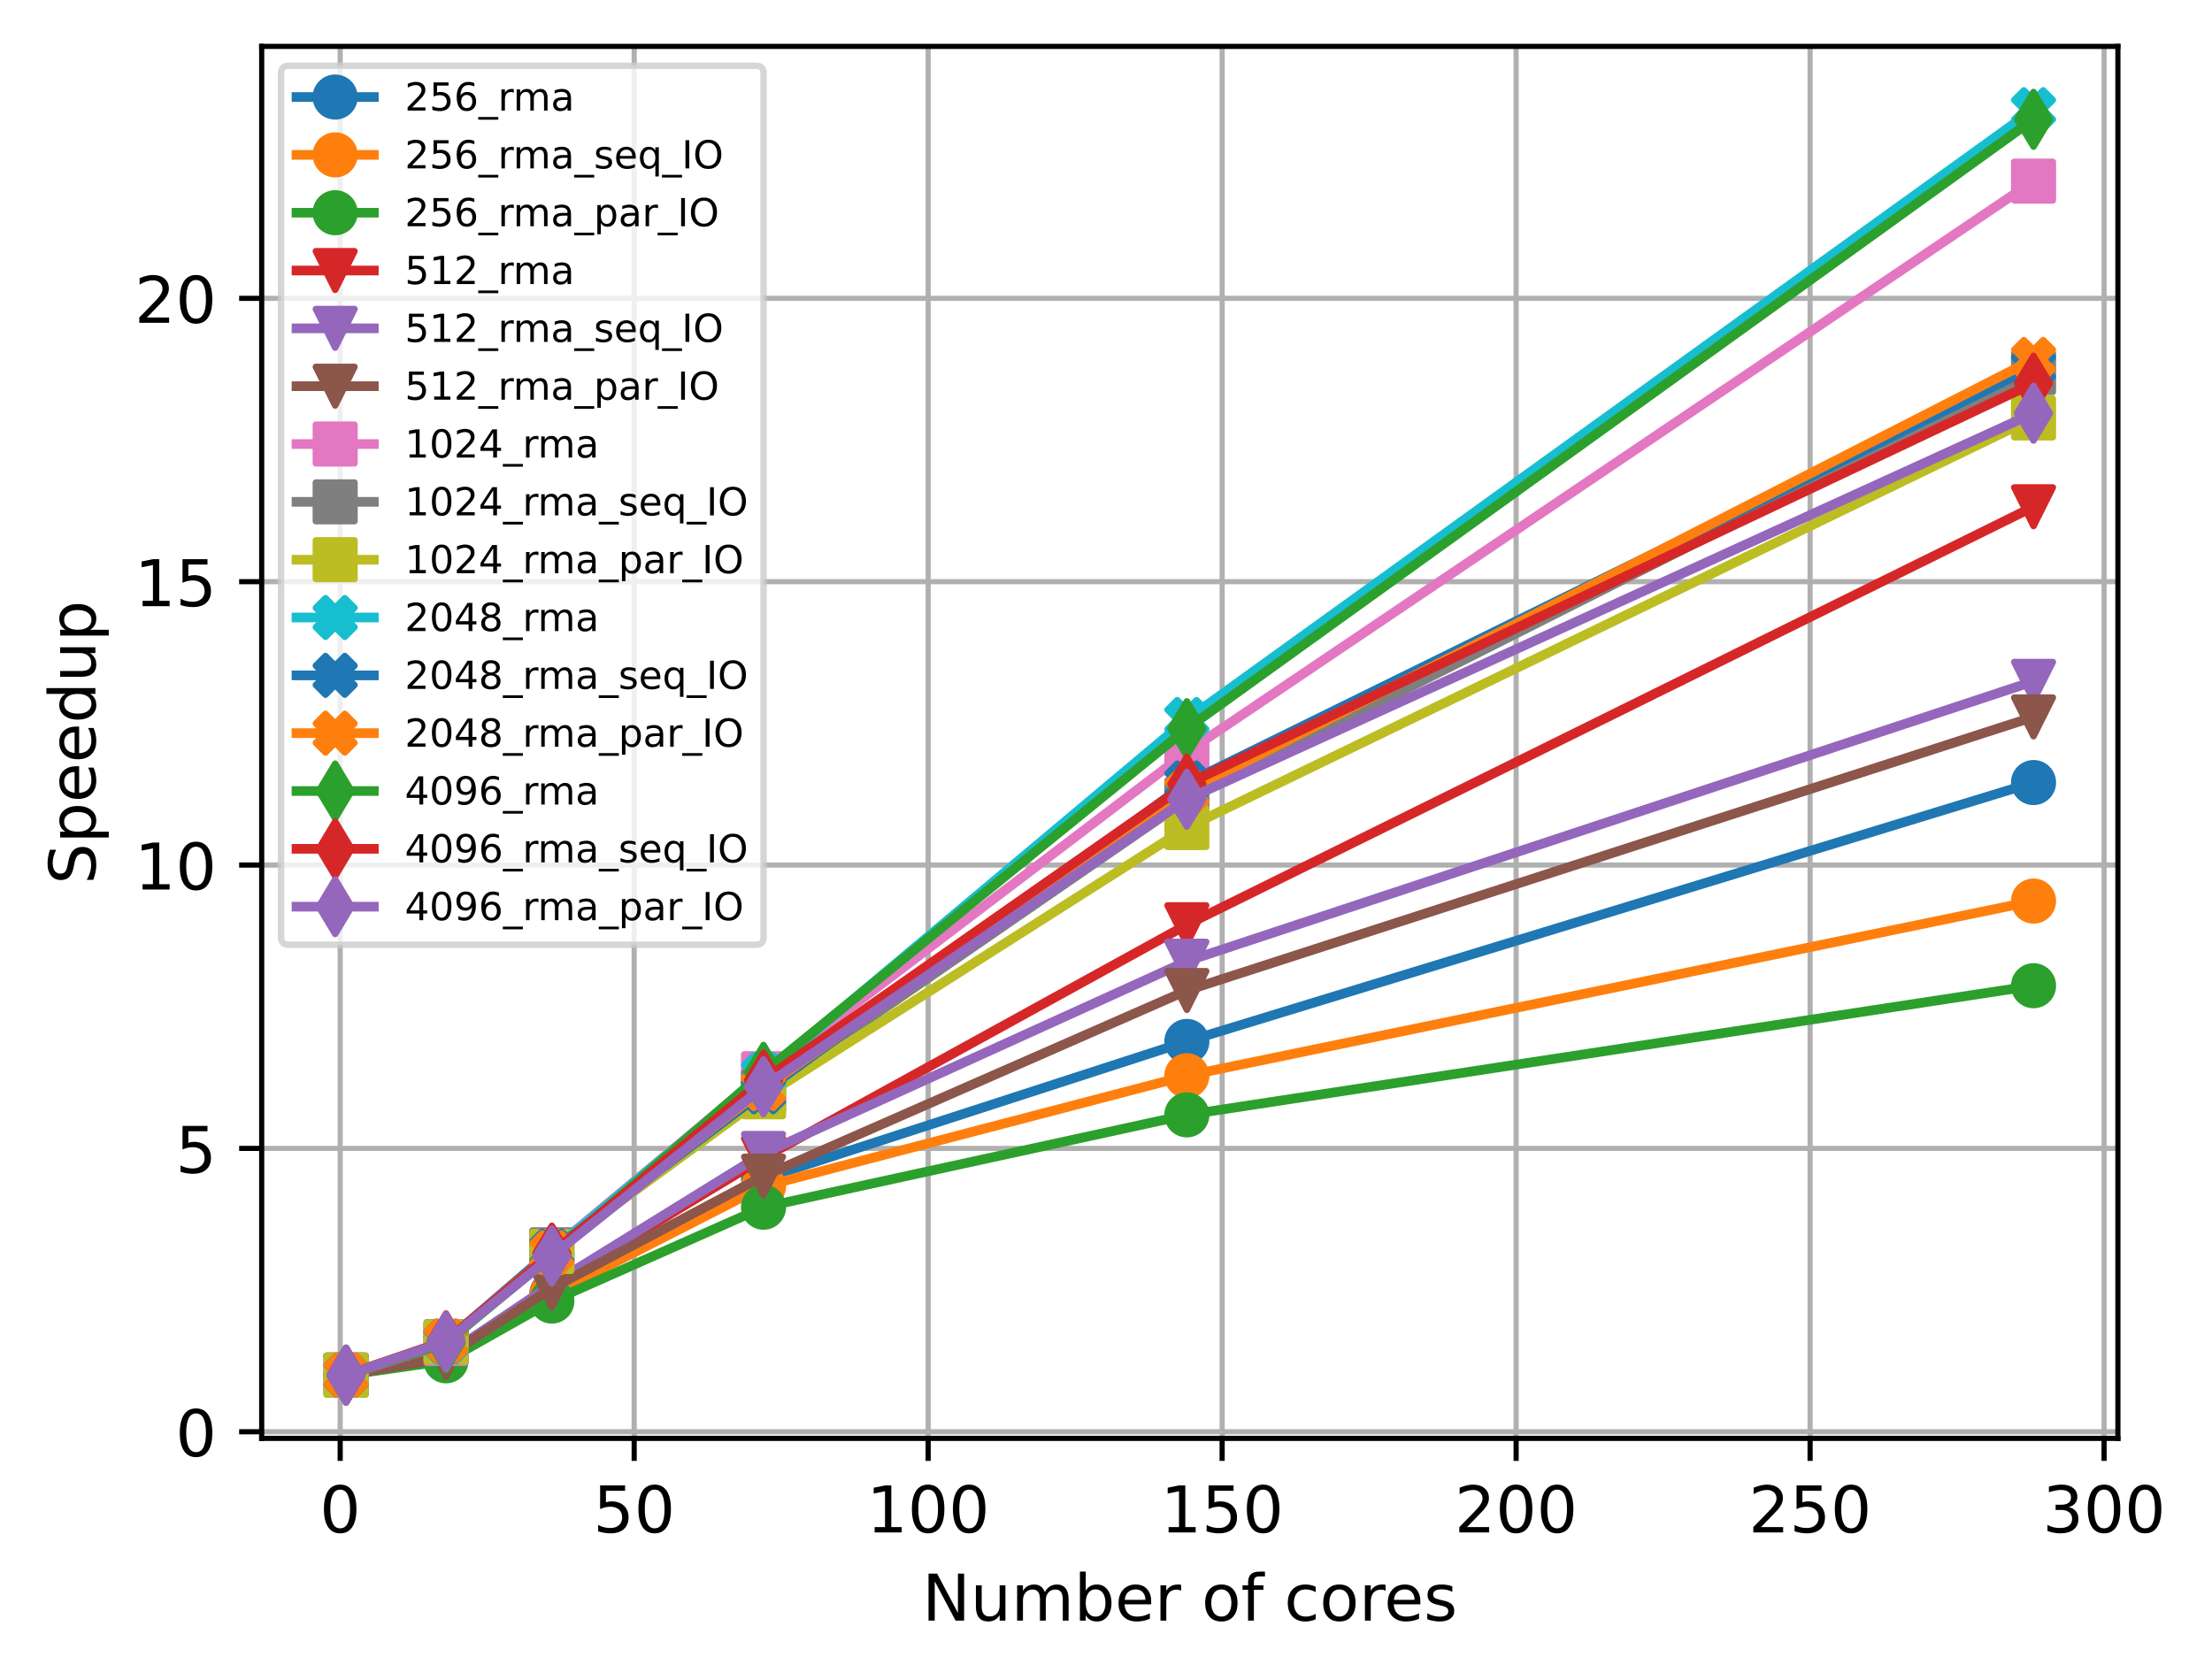 <?xml version="1.0" encoding="utf-8" standalone="no"?>
<!DOCTYPE svg PUBLIC "-//W3C//DTD SVG 1.1//EN"
  "http://www.w3.org/Graphics/SVG/1.1/DTD/svg11.dtd">
<!-- Created with matplotlib (https://matplotlib.org/) -->
<svg height="260.756pt" version="1.1" viewBox="0 0 343.203 260.756" width="343.203pt" xmlns="http://www.w3.org/2000/svg" xmlns:xlink="http://www.w3.org/1999/xlink">
 <defs>
  <style type="text/css">
*{stroke-linecap:butt;stroke-linejoin:round;}
  </style>
 </defs>
 <g id="figure_1">
  <g id="patch_1">
   <path d="M 0 260.756 
L 343.203 260.756 
L 343.203 0 
L 0 0 
z
" style="fill:#ffffff;"/>
  </g>
  <g id="axes_1">
   <g id="patch_2">
    <path d="M 40.603 223.2 
L 328.603 223.2 
L 328.603 7.2 
L 40.603 7.2 
z
" style="fill:#ffffff;"/>
   </g>
   <g id="matplotlib.axis_1">
    <g id="xtick_1">
     <g id="line2d_1">
      <path clip-path="url(#p7b44f3dfc0)" d="M 52.782 223.2 
L 52.782 7.2 
" style="fill:none;stroke:#b0b0b0;stroke-linecap:square;stroke-width:0.8;"/>
     </g>
     <g id="line2d_2">
      <defs>
       <path d="M 0 0 
L 0 3.5 
" id="md08199f54d" style="stroke:#000000;stroke-width:0.8;"/>
      </defs>
      <g>
       <use style="stroke:#000000;stroke-width:0.8;" x="52.782" xlink:href="#md08199f54d" y="223.2"/>
      </g>
     </g>
     <g id="text_1">
      <!-- 0 -->
      <defs>
       <path d="M 31.781 66.406 
Q 24.172 66.406 20.328 58.906 
Q 16.5 51.422 16.5 36.375 
Q 16.5 21.391 20.328 13.891 
Q 24.172 6.391 31.781 6.391 
Q 39.453 6.391 43.281 13.891 
Q 47.125 21.391 47.125 36.375 
Q 47.125 51.422 43.281 58.906 
Q 39.453 66.406 31.781 66.406 
z
M 31.781 74.219 
Q 44.047 74.219 50.516 64.516 
Q 56.984 54.828 56.984 36.375 
Q 56.984 17.969 50.516 8.266 
Q 44.047 -1.422 31.781 -1.422 
Q 19.531 -1.422 13.062 8.266 
Q 6.594 17.969 6.594 36.375 
Q 6.594 54.828 13.062 64.516 
Q 19.531 74.219 31.781 74.219 
z
" id="DejaVuSans-48"/>
      </defs>
      <g transform="translate(49.601 237.798)scale(0.1 -0.1)">
       <use xlink:href="#DejaVuSans-48"/>
      </g>
     </g>
    </g>
    <g id="xtick_2">
     <g id="line2d_3">
      <path clip-path="url(#p7b44f3dfc0)" d="M 98.395 223.2 
L 98.395 7.2 
" style="fill:none;stroke:#b0b0b0;stroke-linecap:square;stroke-width:0.8;"/>
     </g>
     <g id="line2d_4">
      <g>
       <use style="stroke:#000000;stroke-width:0.8;" x="98.395" xlink:href="#md08199f54d" y="223.2"/>
      </g>
     </g>
     <g id="text_2">
      <!-- 50 -->
      <defs>
       <path d="M 10.797 72.906 
L 49.516 72.906 
L 49.516 64.594 
L 19.828 64.594 
L 19.828 46.734 
Q 21.969 47.469 24.109 47.828 
Q 26.266 48.188 28.422 48.188 
Q 40.625 48.188 47.75 41.5 
Q 54.891 34.812 54.891 23.391 
Q 54.891 11.625 47.562 5.094 
Q 40.234 -1.422 26.906 -1.422 
Q 22.312 -1.422 17.547 -0.641 
Q 12.797 0.141 7.719 1.703 
L 7.719 11.625 
Q 12.109 9.234 16.797 8.062 
Q 21.484 6.891 26.703 6.891 
Q 35.156 6.891 40.078 11.328 
Q 45.016 15.766 45.016 23.391 
Q 45.016 31 40.078 35.438 
Q 35.156 39.891 26.703 39.891 
Q 22.75 39.891 18.812 39.016 
Q 14.891 38.141 10.797 36.281 
z
" id="DejaVuSans-53"/>
      </defs>
      <g transform="translate(92.032 237.798)scale(0.1 -0.1)">
       <use xlink:href="#DejaVuSans-53"/>
       <use x="63.623" xlink:href="#DejaVuSans-48"/>
      </g>
     </g>
    </g>
    <g id="xtick_3">
     <g id="line2d_5">
      <path clip-path="url(#p7b44f3dfc0)" d="M 144.008 223.2 
L 144.008 7.2 
" style="fill:none;stroke:#b0b0b0;stroke-linecap:square;stroke-width:0.8;"/>
     </g>
     <g id="line2d_6">
      <g>
       <use style="stroke:#000000;stroke-width:0.8;" x="144.008" xlink:href="#md08199f54d" y="223.2"/>
      </g>
     </g>
     <g id="text_3">
      <!-- 100 -->
      <defs>
       <path d="M 12.406 8.297 
L 28.516 8.297 
L 28.516 63.922 
L 10.984 60.406 
L 10.984 69.391 
L 28.422 72.906 
L 38.281 72.906 
L 38.281 8.297 
L 54.391 8.297 
L 54.391 0 
L 12.406 0 
z
" id="DejaVuSans-49"/>
      </defs>
      <g transform="translate(134.464 237.798)scale(0.1 -0.1)">
       <use xlink:href="#DejaVuSans-49"/>
       <use x="63.623" xlink:href="#DejaVuSans-48"/>
       <use x="127.246" xlink:href="#DejaVuSans-48"/>
      </g>
     </g>
    </g>
    <g id="xtick_4">
     <g id="line2d_7">
      <path clip-path="url(#p7b44f3dfc0)" d="M 189.621 223.2 
L 189.621 7.2 
" style="fill:none;stroke:#b0b0b0;stroke-linecap:square;stroke-width:0.8;"/>
     </g>
     <g id="line2d_8">
      <g>
       <use style="stroke:#000000;stroke-width:0.8;" x="189.621" xlink:href="#md08199f54d" y="223.2"/>
      </g>
     </g>
     <g id="text_4">
      <!-- 150 -->
      <g transform="translate(180.077 237.798)scale(0.1 -0.1)">
       <use xlink:href="#DejaVuSans-49"/>
       <use x="63.623" xlink:href="#DejaVuSans-53"/>
       <use x="127.246" xlink:href="#DejaVuSans-48"/>
      </g>
     </g>
    </g>
    <g id="xtick_5">
     <g id="line2d_9">
      <path clip-path="url(#p7b44f3dfc0)" d="M 235.233 223.2 
L 235.233 7.2 
" style="fill:none;stroke:#b0b0b0;stroke-linecap:square;stroke-width:0.8;"/>
     </g>
     <g id="line2d_10">
      <g>
       <use style="stroke:#000000;stroke-width:0.8;" x="235.233" xlink:href="#md08199f54d" y="223.2"/>
      </g>
     </g>
     <g id="text_5">
      <!-- 200 -->
      <defs>
       <path d="M 19.188 8.297 
L 53.609 8.297 
L 53.609 0 
L 7.328 0 
L 7.328 8.297 
Q 12.938 14.109 22.625 23.891 
Q 32.328 33.688 34.812 36.531 
Q 39.547 41.844 41.422 45.531 
Q 43.312 49.219 43.312 52.781 
Q 43.312 58.594 39.234 62.25 
Q 35.156 65.922 28.609 65.922 
Q 23.969 65.922 18.812 64.312 
Q 13.672 62.703 7.812 59.422 
L 7.812 69.391 
Q 13.766 71.781 18.938 73 
Q 24.125 74.219 28.422 74.219 
Q 39.75 74.219 46.484 68.547 
Q 53.219 62.891 53.219 53.422 
Q 53.219 48.922 51.531 44.891 
Q 49.859 40.875 45.406 35.406 
Q 44.188 33.984 37.641 27.219 
Q 31.109 20.453 19.188 8.297 
z
" id="DejaVuSans-50"/>
      </defs>
      <g transform="translate(225.69 237.798)scale(0.1 -0.1)">
       <use xlink:href="#DejaVuSans-50"/>
       <use x="63.623" xlink:href="#DejaVuSans-48"/>
       <use x="127.246" xlink:href="#DejaVuSans-48"/>
      </g>
     </g>
    </g>
    <g id="xtick_6">
     <g id="line2d_11">
      <path clip-path="url(#p7b44f3dfc0)" d="M 280.846 223.2 
L 280.846 7.2 
" style="fill:none;stroke:#b0b0b0;stroke-linecap:square;stroke-width:0.8;"/>
     </g>
     <g id="line2d_12">
      <g>
       <use style="stroke:#000000;stroke-width:0.8;" x="280.846" xlink:href="#md08199f54d" y="223.2"/>
      </g>
     </g>
     <g id="text_6">
      <!-- 250 -->
      <g transform="translate(271.303 237.798)scale(0.1 -0.1)">
       <use xlink:href="#DejaVuSans-50"/>
       <use x="63.623" xlink:href="#DejaVuSans-53"/>
       <use x="127.246" xlink:href="#DejaVuSans-48"/>
      </g>
     </g>
    </g>
    <g id="xtick_7">
     <g id="line2d_13">
      <path clip-path="url(#p7b44f3dfc0)" d="M 326.459 223.2 
L 326.459 7.2 
" style="fill:none;stroke:#b0b0b0;stroke-linecap:square;stroke-width:0.8;"/>
     </g>
     <g id="line2d_14">
      <g>
       <use style="stroke:#000000;stroke-width:0.8;" x="326.459" xlink:href="#md08199f54d" y="223.2"/>
      </g>
     </g>
     <g id="text_7">
      <!-- 300 -->
      <defs>
       <path d="M 40.578 39.312 
Q 47.656 37.797 51.625 33 
Q 55.609 28.219 55.609 21.188 
Q 55.609 10.406 48.188 4.484 
Q 40.766 -1.422 27.094 -1.422 
Q 22.516 -1.422 17.656 -0.516 
Q 12.797 0.391 7.625 2.203 
L 7.625 11.719 
Q 11.719 9.328 16.594 8.109 
Q 21.484 6.891 26.812 6.891 
Q 36.078 6.891 40.938 10.547 
Q 45.797 14.203 45.797 21.188 
Q 45.797 27.641 41.281 31.266 
Q 36.766 34.906 28.719 34.906 
L 20.219 34.906 
L 20.219 43.016 
L 29.109 43.016 
Q 36.375 43.016 40.234 45.922 
Q 44.094 48.828 44.094 54.297 
Q 44.094 59.906 40.109 62.906 
Q 36.141 65.922 28.719 65.922 
Q 24.656 65.922 20.016 65.031 
Q 15.375 64.156 9.812 62.312 
L 9.812 71.094 
Q 15.438 72.656 20.344 73.438 
Q 25.25 74.219 29.594 74.219 
Q 40.828 74.219 47.359 69.109 
Q 53.906 64.016 53.906 55.328 
Q 53.906 49.266 50.438 45.094 
Q 46.969 40.922 40.578 39.312 
z
" id="DejaVuSans-51"/>
      </defs>
      <g transform="translate(316.916 237.798)scale(0.1 -0.1)">
       <use xlink:href="#DejaVuSans-51"/>
       <use x="63.623" xlink:href="#DejaVuSans-48"/>
       <use x="127.246" xlink:href="#DejaVuSans-48"/>
      </g>
     </g>
    </g>
    <g id="text_8">
     <!-- Number of cores -->
     <defs>
      <path d="M 9.812 72.906 
L 23.094 72.906 
L 55.422 11.922 
L 55.422 72.906 
L 64.984 72.906 
L 64.984 0 
L 51.703 0 
L 19.391 60.984 
L 19.391 0 
L 9.812 0 
z
" id="DejaVuSans-78"/>
      <path d="M 8.5 21.578 
L 8.5 54.688 
L 17.484 54.688 
L 17.484 21.922 
Q 17.484 14.156 20.5 10.266 
Q 23.531 6.391 29.594 6.391 
Q 36.859 6.391 41.078 11.031 
Q 45.312 15.672 45.312 23.688 
L 45.312 54.688 
L 54.297 54.688 
L 54.297 0 
L 45.312 0 
L 45.312 8.406 
Q 42.047 3.422 37.719 1 
Q 33.406 -1.422 27.688 -1.422 
Q 18.266 -1.422 13.375 4.438 
Q 8.5 10.297 8.5 21.578 
z
M 31.109 56 
z
" id="DejaVuSans-117"/>
      <path d="M 52 44.188 
Q 55.375 50.25 60.062 53.125 
Q 64.75 56 71.094 56 
Q 79.641 56 84.281 50.016 
Q 88.922 44.047 88.922 33.016 
L 88.922 0 
L 79.891 0 
L 79.891 32.719 
Q 79.891 40.578 77.094 44.375 
Q 74.312 48.188 68.609 48.188 
Q 61.625 48.188 57.562 43.547 
Q 53.516 38.922 53.516 30.906 
L 53.516 0 
L 44.484 0 
L 44.484 32.719 
Q 44.484 40.625 41.703 44.406 
Q 38.922 48.188 33.109 48.188 
Q 26.219 48.188 22.156 43.531 
Q 18.109 38.875 18.109 30.906 
L 18.109 0 
L 9.078 0 
L 9.078 54.688 
L 18.109 54.688 
L 18.109 46.188 
Q 21.188 51.219 25.484 53.609 
Q 29.781 56 35.688 56 
Q 41.656 56 45.828 52.969 
Q 50 49.953 52 44.188 
z
" id="DejaVuSans-109"/>
      <path d="M 48.688 27.297 
Q 48.688 37.203 44.609 42.844 
Q 40.531 48.484 33.406 48.484 
Q 26.266 48.484 22.188 42.844 
Q 18.109 37.203 18.109 27.297 
Q 18.109 17.391 22.188 11.75 
Q 26.266 6.109 33.406 6.109 
Q 40.531 6.109 44.609 11.75 
Q 48.688 17.391 48.688 27.297 
z
M 18.109 46.391 
Q 20.953 51.266 25.266 53.625 
Q 29.594 56 35.594 56 
Q 45.562 56 51.781 48.094 
Q 58.016 40.188 58.016 27.297 
Q 58.016 14.406 51.781 6.484 
Q 45.562 -1.422 35.594 -1.422 
Q 29.594 -1.422 25.266 0.953 
Q 20.953 3.328 18.109 8.203 
L 18.109 0 
L 9.078 0 
L 9.078 75.984 
L 18.109 75.984 
z
" id="DejaVuSans-98"/>
      <path d="M 56.203 29.594 
L 56.203 25.203 
L 14.891 25.203 
Q 15.484 15.922 20.484 11.062 
Q 25.484 6.203 34.422 6.203 
Q 39.594 6.203 44.453 7.469 
Q 49.312 8.734 54.109 11.281 
L 54.109 2.781 
Q 49.266 0.734 44.188 -0.344 
Q 39.109 -1.422 33.891 -1.422 
Q 20.797 -1.422 13.156 6.188 
Q 5.516 13.812 5.516 26.812 
Q 5.516 40.234 12.766 48.109 
Q 20.016 56 32.328 56 
Q 43.359 56 49.781 48.891 
Q 56.203 41.797 56.203 29.594 
z
M 47.219 32.234 
Q 47.125 39.594 43.094 43.984 
Q 39.062 48.391 32.422 48.391 
Q 24.906 48.391 20.391 44.141 
Q 15.875 39.891 15.188 32.172 
z
" id="DejaVuSans-101"/>
      <path d="M 41.109 46.297 
Q 39.594 47.172 37.812 47.578 
Q 36.031 48 33.891 48 
Q 26.266 48 22.188 43.047 
Q 18.109 38.094 18.109 28.812 
L 18.109 0 
L 9.078 0 
L 9.078 54.688 
L 18.109 54.688 
L 18.109 46.188 
Q 20.953 51.172 25.484 53.578 
Q 30.031 56 36.531 56 
Q 37.453 56 38.578 55.875 
Q 39.703 55.766 41.062 55.516 
z
" id="DejaVuSans-114"/>
      <path id="DejaVuSans-32"/>
      <path d="M 30.609 48.391 
Q 23.391 48.391 19.188 42.75 
Q 14.984 37.109 14.984 27.297 
Q 14.984 17.484 19.156 11.844 
Q 23.344 6.203 30.609 6.203 
Q 37.797 6.203 41.984 11.859 
Q 46.188 17.531 46.188 27.297 
Q 46.188 37.016 41.984 42.703 
Q 37.797 48.391 30.609 48.391 
z
M 30.609 56 
Q 42.328 56 49.016 48.375 
Q 55.719 40.766 55.719 27.297 
Q 55.719 13.875 49.016 6.219 
Q 42.328 -1.422 30.609 -1.422 
Q 18.844 -1.422 12.172 6.219 
Q 5.516 13.875 5.516 27.297 
Q 5.516 40.766 12.172 48.375 
Q 18.844 56 30.609 56 
z
" id="DejaVuSans-111"/>
      <path d="M 37.109 75.984 
L 37.109 68.5 
L 28.516 68.5 
Q 23.688 68.5 21.797 66.547 
Q 19.922 64.594 19.922 59.516 
L 19.922 54.688 
L 34.719 54.688 
L 34.719 47.703 
L 19.922 47.703 
L 19.922 0 
L 10.891 0 
L 10.891 47.703 
L 2.297 47.703 
L 2.297 54.688 
L 10.891 54.688 
L 10.891 58.5 
Q 10.891 67.625 15.141 71.797 
Q 19.391 75.984 28.609 75.984 
z
" id="DejaVuSans-102"/>
      <path d="M 48.781 52.594 
L 48.781 44.188 
Q 44.969 46.297 41.141 47.344 
Q 37.312 48.391 33.406 48.391 
Q 24.656 48.391 19.812 42.844 
Q 14.984 37.312 14.984 27.297 
Q 14.984 17.281 19.812 11.734 
Q 24.656 6.203 33.406 6.203 
Q 37.312 6.203 41.141 7.25 
Q 44.969 8.297 48.781 10.406 
L 48.781 2.094 
Q 45.016 0.344 40.984 -0.531 
Q 36.969 -1.422 32.422 -1.422 
Q 20.062 -1.422 12.781 6.344 
Q 5.516 14.109 5.516 27.297 
Q 5.516 40.672 12.859 48.328 
Q 20.219 56 33.016 56 
Q 37.156 56 41.109 55.141 
Q 45.062 54.297 48.781 52.594 
z
" id="DejaVuSans-99"/>
      <path d="M 44.281 53.078 
L 44.281 44.578 
Q 40.484 46.531 36.375 47.5 
Q 32.281 48.484 27.875 48.484 
Q 21.188 48.484 17.844 46.438 
Q 14.5 44.391 14.5 40.281 
Q 14.5 37.156 16.891 35.375 
Q 19.281 33.594 26.516 31.984 
L 29.594 31.297 
Q 39.156 29.25 43.188 25.516 
Q 47.219 21.781 47.219 15.094 
Q 47.219 7.469 41.188 3.016 
Q 35.156 -1.422 24.609 -1.422 
Q 20.219 -1.422 15.453 -0.562 
Q 10.688 0.297 5.422 2 
L 5.422 11.281 
Q 10.406 8.688 15.234 7.391 
Q 20.062 6.109 24.812 6.109 
Q 31.156 6.109 34.562 8.281 
Q 37.984 10.453 37.984 14.406 
Q 37.984 18.062 35.516 20.016 
Q 33.062 21.969 24.703 23.781 
L 21.578 24.516 
Q 13.234 26.266 9.516 29.906 
Q 5.812 33.547 5.812 39.891 
Q 5.812 47.609 11.281 51.797 
Q 16.75 56 26.812 56 
Q 31.781 56 36.172 55.266 
Q 40.578 54.547 44.281 53.078 
z
" id="DejaVuSans-115"/>
     </defs>
     <g transform="translate(143.087 251.477)scale(0.1 -0.1)">
      <use xlink:href="#DejaVuSans-78"/>
      <use x="74.805" xlink:href="#DejaVuSans-117"/>
      <use x="138.184" xlink:href="#DejaVuSans-109"/>
      <use x="235.596" xlink:href="#DejaVuSans-98"/>
      <use x="299.072" xlink:href="#DejaVuSans-101"/>
      <use x="360.596" xlink:href="#DejaVuSans-114"/>
      <use x="401.709" xlink:href="#DejaVuSans-32"/>
      <use x="433.496" xlink:href="#DejaVuSans-111"/>
      <use x="494.678" xlink:href="#DejaVuSans-102"/>
      <use x="529.883" xlink:href="#DejaVuSans-32"/>
      <use x="561.67" xlink:href="#DejaVuSans-99"/>
      <use x="616.65" xlink:href="#DejaVuSans-111"/>
      <use x="677.832" xlink:href="#DejaVuSans-114"/>
      <use x="716.695" xlink:href="#DejaVuSans-101"/>
      <use x="778.219" xlink:href="#DejaVuSans-115"/>
     </g>
    </g>
   </g>
   <g id="matplotlib.axis_2">
    <g id="ytick_1">
     <g id="line2d_15">
      <path clip-path="url(#p7b44f3dfc0)" d="M 40.603 222.176 
L 328.603 222.176 
" style="fill:none;stroke:#b0b0b0;stroke-linecap:square;stroke-width:0.8;"/>
     </g>
     <g id="line2d_16">
      <defs>
       <path d="M 0 0 
L -3.5 0 
" id="mdfd4411d40" style="stroke:#000000;stroke-width:0.8;"/>
      </defs>
      <g>
       <use style="stroke:#000000;stroke-width:0.8;" x="40.603" xlink:href="#mdfd4411d40" y="222.176"/>
      </g>
     </g>
     <g id="text_9">
      <!-- 0 -->
      <g transform="translate(27.241 225.975)scale(0.1 -0.1)">
       <use xlink:href="#DejaVuSans-48"/>
      </g>
     </g>
    </g>
    <g id="ytick_2">
     <g id="line2d_17">
      <path clip-path="url(#p7b44f3dfc0)" d="M 40.603 178.205 
L 328.603 178.205 
" style="fill:none;stroke:#b0b0b0;stroke-linecap:square;stroke-width:0.8;"/>
     </g>
     <g id="line2d_18">
      <g>
       <use style="stroke:#000000;stroke-width:0.8;" x="40.603" xlink:href="#mdfd4411d40" y="178.205"/>
      </g>
     </g>
     <g id="text_10">
      <!-- 5 -->
      <g transform="translate(27.241 182.005)scale(0.1 -0.1)">
       <use xlink:href="#DejaVuSans-53"/>
      </g>
     </g>
    </g>
    <g id="ytick_3">
     <g id="line2d_19">
      <path clip-path="url(#p7b44f3dfc0)" d="M 40.603 134.235 
L 328.603 134.235 
" style="fill:none;stroke:#b0b0b0;stroke-linecap:square;stroke-width:0.8;"/>
     </g>
     <g id="line2d_20">
      <g>
       <use style="stroke:#000000;stroke-width:0.8;" x="40.603" xlink:href="#mdfd4411d40" y="134.235"/>
      </g>
     </g>
     <g id="text_11">
      <!-- 10 -->
      <g transform="translate(20.878 138.034)scale(0.1 -0.1)">
       <use xlink:href="#DejaVuSans-49"/>
       <use x="63.623" xlink:href="#DejaVuSans-48"/>
      </g>
     </g>
    </g>
    <g id="ytick_4">
     <g id="line2d_21">
      <path clip-path="url(#p7b44f3dfc0)" d="M 40.603 90.264 
L 328.603 90.264 
" style="fill:none;stroke:#b0b0b0;stroke-linecap:square;stroke-width:0.8;"/>
     </g>
     <g id="line2d_22">
      <g>
       <use style="stroke:#000000;stroke-width:0.8;" x="40.603" xlink:href="#mdfd4411d40" y="90.264"/>
      </g>
     </g>
     <g id="text_12">
      <!-- 15 -->
      <g transform="translate(20.878 94.064)scale(0.1 -0.1)">
       <use xlink:href="#DejaVuSans-49"/>
       <use x="63.623" xlink:href="#DejaVuSans-53"/>
      </g>
     </g>
    </g>
    <g id="ytick_5">
     <g id="line2d_23">
      <path clip-path="url(#p7b44f3dfc0)" d="M 40.603 46.294 
L 328.603 46.294 
" style="fill:none;stroke:#b0b0b0;stroke-linecap:square;stroke-width:0.8;"/>
     </g>
     <g id="line2d_24">
      <g>
       <use style="stroke:#000000;stroke-width:0.8;" x="40.603" xlink:href="#mdfd4411d40" y="46.294"/>
      </g>
     </g>
     <g id="text_13">
      <!-- 20 -->
      <g transform="translate(20.878 50.093)scale(0.1 -0.1)">
       <use xlink:href="#DejaVuSans-50"/>
       <use x="63.623" xlink:href="#DejaVuSans-48"/>
      </g>
     </g>
    </g>
    <g id="text_14">
     <!-- Speedup -->
     <defs>
      <path d="M 53.516 70.516 
L 53.516 60.891 
Q 47.906 63.578 42.922 64.891 
Q 37.938 66.219 33.297 66.219 
Q 25.25 66.219 20.875 63.094 
Q 16.5 59.969 16.5 54.203 
Q 16.5 49.359 19.406 46.891 
Q 22.312 44.438 30.422 42.922 
L 36.375 41.703 
Q 47.406 39.594 52.656 34.297 
Q 57.906 29 57.906 20.125 
Q 57.906 9.516 50.797 4.047 
Q 43.703 -1.422 29.984 -1.422 
Q 24.812 -1.422 18.969 -0.25 
Q 13.141 0.922 6.891 3.219 
L 6.891 13.375 
Q 12.891 10.016 18.656 8.297 
Q 24.422 6.594 29.984 6.594 
Q 38.422 6.594 43.016 9.906 
Q 47.609 13.234 47.609 19.391 
Q 47.609 24.75 44.312 27.781 
Q 41.016 30.812 33.5 32.328 
L 27.484 33.5 
Q 16.453 35.688 11.516 40.375 
Q 6.594 45.062 6.594 53.422 
Q 6.594 63.094 13.406 68.656 
Q 20.219 74.219 32.172 74.219 
Q 37.312 74.219 42.625 73.281 
Q 47.953 72.359 53.516 70.516 
z
" id="DejaVuSans-83"/>
      <path d="M 18.109 8.203 
L 18.109 -20.797 
L 9.078 -20.797 
L 9.078 54.688 
L 18.109 54.688 
L 18.109 46.391 
Q 20.953 51.266 25.266 53.625 
Q 29.594 56 35.594 56 
Q 45.562 56 51.781 48.094 
Q 58.016 40.188 58.016 27.297 
Q 58.016 14.406 51.781 6.484 
Q 45.562 -1.422 35.594 -1.422 
Q 29.594 -1.422 25.266 0.953 
Q 20.953 3.328 18.109 8.203 
z
M 48.688 27.297 
Q 48.688 37.203 44.609 42.844 
Q 40.531 48.484 33.406 48.484 
Q 26.266 48.484 22.188 42.844 
Q 18.109 37.203 18.109 27.297 
Q 18.109 17.391 22.188 11.75 
Q 26.266 6.109 33.406 6.109 
Q 40.531 6.109 44.609 11.75 
Q 48.688 17.391 48.688 27.297 
z
" id="DejaVuSans-112"/>
      <path d="M 45.406 46.391 
L 45.406 75.984 
L 54.391 75.984 
L 54.391 0 
L 45.406 0 
L 45.406 8.203 
Q 42.578 3.328 38.25 0.953 
Q 33.938 -1.422 27.875 -1.422 
Q 17.969 -1.422 11.734 6.484 
Q 5.516 14.406 5.516 27.297 
Q 5.516 40.188 11.734 48.094 
Q 17.969 56 27.875 56 
Q 33.938 56 38.25 53.625 
Q 42.578 51.266 45.406 46.391 
z
M 14.797 27.297 
Q 14.797 17.391 18.875 11.75 
Q 22.953 6.109 30.078 6.109 
Q 37.203 6.109 41.297 11.75 
Q 45.406 17.391 45.406 27.297 
Q 45.406 37.203 41.297 42.844 
Q 37.203 48.484 30.078 48.484 
Q 22.953 48.484 18.875 42.844 
Q 14.797 37.203 14.797 27.297 
z
" id="DejaVuSans-100"/>
     </defs>
     <g transform="translate(14.798 137.219)rotate(-90)scale(0.1 -0.1)">
      <use xlink:href="#DejaVuSans-83"/>
      <use x="63.477" xlink:href="#DejaVuSans-112"/>
      <use x="126.953" xlink:href="#DejaVuSans-101"/>
      <use x="188.477" xlink:href="#DejaVuSans-101"/>
      <use x="250" xlink:href="#DejaVuSans-100"/>
      <use x="313.477" xlink:href="#DejaVuSans-117"/>
      <use x="376.855" xlink:href="#DejaVuSans-112"/>
     </g>
    </g>
   </g>
   <g id="line2d_25">
    <path clip-path="url(#p7b44f3dfc0)" d="M 53.694 213.382 
L 69.202 210.844 
L 85.623 200.733 
L 118.464 182.889 
L 184.147 161.607 
L 315.512 121.433 
" style="fill:none;stroke:#1f77b4;stroke-linecap:square;stroke-width:1.5;"/>
    <defs>
     <path d="M 0 3 
C 0.796 3 1.559 2.684 2.121 2.121 
C 2.684 1.559 3 0.796 3 0 
C 3 -0.796 2.684 -1.559 2.121 -2.121 
C 1.559 -2.684 0.796 -3 0 -3 
C -0.796 -3 -1.559 -2.684 -2.121 -2.121 
C -2.684 -1.559 -3 -0.796 -3 0 
C -3 0.796 -2.684 1.559 -2.121 2.121 
C -1.559 2.684 -0.796 3 0 3 
z
" id="m4720d80c04" style="stroke:#1f77b4;"/>
    </defs>
    <g clip-path="url(#p7b44f3dfc0)">
     <use style="fill:#1f77b4;stroke:#1f77b4;" x="53.694" xlink:href="#m4720d80c04" y="213.382"/>
     <use style="fill:#1f77b4;stroke:#1f77b4;" x="69.202" xlink:href="#m4720d80c04" y="210.844"/>
     <use style="fill:#1f77b4;stroke:#1f77b4;" x="85.623" xlink:href="#m4720d80c04" y="200.733"/>
     <use style="fill:#1f77b4;stroke:#1f77b4;" x="118.464" xlink:href="#m4720d80c04" y="182.889"/>
     <use style="fill:#1f77b4;stroke:#1f77b4;" x="184.147" xlink:href="#m4720d80c04" y="161.607"/>
     <use style="fill:#1f77b4;stroke:#1f77b4;" x="315.512" xlink:href="#m4720d80c04" y="121.433"/>
    </g>
   </g>
   <g id="line2d_26">
    <path clip-path="url(#p7b44f3dfc0)" d="M 53.694 213.382 
L 69.202 210.625 
L 85.623 200.885 
L 118.464 184.093 
L 184.147 166.931 
L 315.512 139.825 
" style="fill:none;stroke:#ff7f0e;stroke-linecap:square;stroke-width:1.5;"/>
    <defs>
     <path d="M 0 3 
C 0.796 3 1.559 2.684 2.121 2.121 
C 2.684 1.559 3 0.796 3 0 
C 3 -0.796 2.684 -1.559 2.121 -2.121 
C 1.559 -2.684 0.796 -3 0 -3 
C -0.796 -3 -1.559 -2.684 -2.121 -2.121 
C -2.684 -1.559 -3 -0.796 -3 0 
C -3 0.796 -2.684 1.559 -2.121 2.121 
C -1.559 2.684 -0.796 3 0 3 
z
" id="m5db6e33181" style="stroke:#ff7f0e;"/>
    </defs>
    <g clip-path="url(#p7b44f3dfc0)">
     <use style="fill:#ff7f0e;stroke:#ff7f0e;" x="53.694" xlink:href="#m5db6e33181" y="213.382"/>
     <use style="fill:#ff7f0e;stroke:#ff7f0e;" x="69.202" xlink:href="#m5db6e33181" y="210.625"/>
     <use style="fill:#ff7f0e;stroke:#ff7f0e;" x="85.623" xlink:href="#m5db6e33181" y="200.885"/>
     <use style="fill:#ff7f0e;stroke:#ff7f0e;" x="118.464" xlink:href="#m5db6e33181" y="184.093"/>
     <use style="fill:#ff7f0e;stroke:#ff7f0e;" x="184.147" xlink:href="#m5db6e33181" y="166.931"/>
     <use style="fill:#ff7f0e;stroke:#ff7f0e;" x="315.512" xlink:href="#m5db6e33181" y="139.825"/>
    </g>
   </g>
   <g id="line2d_27">
    <path clip-path="url(#p7b44f3dfc0)" d="M 53.694 213.382 
L 69.202 211.165 
L 85.623 201.892 
L 118.464 187.331 
L 184.147 173 
L 315.512 152.958 
" style="fill:none;stroke:#2ca02c;stroke-linecap:square;stroke-width:1.5;"/>
    <defs>
     <path d="M 0 3 
C 0.796 3 1.559 2.684 2.121 2.121 
C 2.684 1.559 3 0.796 3 0 
C 3 -0.796 2.684 -1.559 2.121 -2.121 
C 1.559 -2.684 0.796 -3 0 -3 
C -0.796 -3 -1.559 -2.684 -2.121 -2.121 
C -2.684 -1.559 -3 -0.796 -3 0 
C -3 0.796 -2.684 1.559 -2.121 2.121 
C -1.559 2.684 -0.796 3 0 3 
z
" id="m9d8f456175" style="stroke:#2ca02c;"/>
    </defs>
    <g clip-path="url(#p7b44f3dfc0)">
     <use style="fill:#2ca02c;stroke:#2ca02c;" x="53.694" xlink:href="#m9d8f456175" y="213.382"/>
     <use style="fill:#2ca02c;stroke:#2ca02c;" x="69.202" xlink:href="#m9d8f456175" y="211.165"/>
     <use style="fill:#2ca02c;stroke:#2ca02c;" x="85.623" xlink:href="#m9d8f456175" y="201.892"/>
     <use style="fill:#2ca02c;stroke:#2ca02c;" x="118.464" xlink:href="#m9d8f456175" y="187.331"/>
     <use style="fill:#2ca02c;stroke:#2ca02c;" x="184.147" xlink:href="#m9d8f456175" y="173"/>
     <use style="fill:#2ca02c;stroke:#2ca02c;" x="315.512" xlink:href="#m9d8f456175" y="152.958"/>
    </g>
   </g>
   <g id="line2d_28">
    <path clip-path="url(#p7b44f3dfc0)" d="M 53.694 213.382 
L 69.202 210.592 
L 85.623 199.471 
L 118.464 179.65 
L 184.147 143.497 
L 315.512 78.635 
" style="fill:none;stroke:#d62728;stroke-linecap:square;stroke-width:1.5;"/>
    <defs>
     <path d="M -0 3 
L 3 -3 
L -3 -3 
z
" id="m6ae6c9e835" style="stroke:#d62728;stroke-linejoin:miter;"/>
    </defs>
    <g clip-path="url(#p7b44f3dfc0)">
     <use style="fill:#d62728;stroke:#d62728;stroke-linejoin:miter;" x="53.694" xlink:href="#m6ae6c9e835" y="213.382"/>
     <use style="fill:#d62728;stroke:#d62728;stroke-linejoin:miter;" x="69.202" xlink:href="#m6ae6c9e835" y="210.592"/>
     <use style="fill:#d62728;stroke:#d62728;stroke-linejoin:miter;" x="85.623" xlink:href="#m6ae6c9e835" y="199.471"/>
     <use style="fill:#d62728;stroke:#d62728;stroke-linejoin:miter;" x="118.464" xlink:href="#m6ae6c9e835" y="179.65"/>
     <use style="fill:#d62728;stroke:#d62728;stroke-linejoin:miter;" x="184.147" xlink:href="#m6ae6c9e835" y="143.497"/>
     <use style="fill:#d62728;stroke:#d62728;stroke-linejoin:miter;" x="315.512" xlink:href="#m6ae6c9e835" y="78.635"/>
    </g>
   </g>
   <g id="line2d_29">
    <path clip-path="url(#p7b44f3dfc0)" d="M 53.694 213.382 
L 69.202 210.32 
L 85.623 199.293 
L 118.464 178.987 
L 184.147 149.152 
L 315.512 105.726 
" style="fill:none;stroke:#9467bd;stroke-linecap:square;stroke-width:1.5;"/>
    <defs>
     <path d="M -0 3 
L 3 -3 
L -3 -3 
z
" id="m852f027eb0" style="stroke:#9467bd;stroke-linejoin:miter;"/>
    </defs>
    <g clip-path="url(#p7b44f3dfc0)">
     <use style="fill:#9467bd;stroke:#9467bd;stroke-linejoin:miter;" x="53.694" xlink:href="#m852f027eb0" y="213.382"/>
     <use style="fill:#9467bd;stroke:#9467bd;stroke-linejoin:miter;" x="69.202" xlink:href="#m852f027eb0" y="210.32"/>
     <use style="fill:#9467bd;stroke:#9467bd;stroke-linejoin:miter;" x="85.623" xlink:href="#m852f027eb0" y="199.293"/>
     <use style="fill:#9467bd;stroke:#9467bd;stroke-linejoin:miter;" x="118.464" xlink:href="#m852f027eb0" y="178.987"/>
     <use style="fill:#9467bd;stroke:#9467bd;stroke-linejoin:miter;" x="184.147" xlink:href="#m852f027eb0" y="149.152"/>
     <use style="fill:#9467bd;stroke:#9467bd;stroke-linejoin:miter;" x="315.512" xlink:href="#m852f027eb0" y="105.726"/>
    </g>
   </g>
   <g id="line2d_30">
    <path clip-path="url(#p7b44f3dfc0)" d="M 53.694 213.382 
L 69.202 210.474 
L 85.623 199.908 
L 118.464 182.507 
L 184.147 153.7 
L 315.512 111.248 
" style="fill:none;stroke:#8c564b;stroke-linecap:square;stroke-width:1.5;"/>
    <defs>
     <path d="M -0 3 
L 3 -3 
L -3 -3 
z
" id="m500fd1b2b3" style="stroke:#8c564b;stroke-linejoin:miter;"/>
    </defs>
    <g clip-path="url(#p7b44f3dfc0)">
     <use style="fill:#8c564b;stroke:#8c564b;stroke-linejoin:miter;" x="53.694" xlink:href="#m500fd1b2b3" y="213.382"/>
     <use style="fill:#8c564b;stroke:#8c564b;stroke-linejoin:miter;" x="69.202" xlink:href="#m500fd1b2b3" y="210.474"/>
     <use style="fill:#8c564b;stroke:#8c564b;stroke-linejoin:miter;" x="85.623" xlink:href="#m500fd1b2b3" y="199.908"/>
     <use style="fill:#8c564b;stroke:#8c564b;stroke-linejoin:miter;" x="118.464" xlink:href="#m500fd1b2b3" y="182.507"/>
     <use style="fill:#8c564b;stroke:#8c564b;stroke-linejoin:miter;" x="184.147" xlink:href="#m500fd1b2b3" y="153.7"/>
     <use style="fill:#8c564b;stroke:#8c564b;stroke-linejoin:miter;" x="315.512" xlink:href="#m500fd1b2b3" y="111.248"/>
    </g>
   </g>
   <g id="line2d_31">
    <path clip-path="url(#p7b44f3dfc0)" d="M 53.694 213.382 
L 69.202 208.475 
L 85.623 193.969 
L 118.464 166.618 
L 184.147 116.7 
L 315.512 28.107 
" style="fill:none;stroke:#e377c2;stroke-linecap:square;stroke-width:1.5;"/>
    <defs>
     <path d="M -3 3 
L 3 3 
L 3 -3 
L -3 -3 
z
" id="me3fa19cace" style="stroke:#e377c2;stroke-linejoin:miter;"/>
    </defs>
    <g clip-path="url(#p7b44f3dfc0)">
     <use style="fill:#e377c2;stroke:#e377c2;stroke-linejoin:miter;" x="53.694" xlink:href="#me3fa19cace" y="213.382"/>
     <use style="fill:#e377c2;stroke:#e377c2;stroke-linejoin:miter;" x="69.202" xlink:href="#me3fa19cace" y="208.475"/>
     <use style="fill:#e377c2;stroke:#e377c2;stroke-linejoin:miter;" x="85.623" xlink:href="#me3fa19cace" y="193.969"/>
     <use style="fill:#e377c2;stroke:#e377c2;stroke-linejoin:miter;" x="118.464" xlink:href="#me3fa19cace" y="166.618"/>
     <use style="fill:#e377c2;stroke:#e377c2;stroke-linejoin:miter;" x="184.147" xlink:href="#me3fa19cace" y="116.7"/>
     <use style="fill:#e377c2;stroke:#e377c2;stroke-linejoin:miter;" x="315.512" xlink:href="#me3fa19cace" y="28.107"/>
    </g>
   </g>
   <g id="line2d_32">
    <path clip-path="url(#p7b44f3dfc0)" d="M 53.694 213.382 
L 69.202 208.198 
L 85.623 193.954 
L 118.464 169.389 
L 184.147 124.074 
L 315.512 57.821 
" style="fill:none;stroke:#7f7f7f;stroke-linecap:square;stroke-width:1.5;"/>
    <defs>
     <path d="M -3 3 
L 3 3 
L 3 -3 
L -3 -3 
z
" id="m71cf8123fa" style="stroke:#7f7f7f;stroke-linejoin:miter;"/>
    </defs>
    <g clip-path="url(#p7b44f3dfc0)">
     <use style="fill:#7f7f7f;stroke:#7f7f7f;stroke-linejoin:miter;" x="53.694" xlink:href="#m71cf8123fa" y="213.382"/>
     <use style="fill:#7f7f7f;stroke:#7f7f7f;stroke-linejoin:miter;" x="69.202" xlink:href="#m71cf8123fa" y="208.198"/>
     <use style="fill:#7f7f7f;stroke:#7f7f7f;stroke-linejoin:miter;" x="85.623" xlink:href="#m71cf8123fa" y="193.954"/>
     <use style="fill:#7f7f7f;stroke:#7f7f7f;stroke-linejoin:miter;" x="118.464" xlink:href="#m71cf8123fa" y="169.389"/>
     <use style="fill:#7f7f7f;stroke:#7f7f7f;stroke-linejoin:miter;" x="184.147" xlink:href="#m71cf8123fa" y="124.074"/>
     <use style="fill:#7f7f7f;stroke:#7f7f7f;stroke-linejoin:miter;" x="315.512" xlink:href="#m71cf8123fa" y="57.821"/>
    </g>
   </g>
   <g id="line2d_33">
    <path clip-path="url(#p7b44f3dfc0)" d="M 53.694 213.382 
L 69.202 208.249 
L 85.623 194.197 
L 118.464 170.201 
L 184.147 128.415 
L 315.512 64.854 
" style="fill:none;stroke:#bcbd22;stroke-linecap:square;stroke-width:1.5;"/>
    <defs>
     <path d="M -3 3 
L 3 3 
L 3 -3 
L -3 -3 
z
" id="m6f3e7c1736" style="stroke:#bcbd22;stroke-linejoin:miter;"/>
    </defs>
    <g clip-path="url(#p7b44f3dfc0)">
     <use style="fill:#bcbd22;stroke:#bcbd22;stroke-linejoin:miter;" x="53.694" xlink:href="#m6f3e7c1736" y="213.382"/>
     <use style="fill:#bcbd22;stroke:#bcbd22;stroke-linejoin:miter;" x="69.202" xlink:href="#m6f3e7c1736" y="208.249"/>
     <use style="fill:#bcbd22;stroke:#bcbd22;stroke-linejoin:miter;" x="85.623" xlink:href="#m6f3e7c1736" y="194.197"/>
     <use style="fill:#bcbd22;stroke:#bcbd22;stroke-linejoin:miter;" x="118.464" xlink:href="#m6f3e7c1736" y="170.201"/>
     <use style="fill:#bcbd22;stroke:#bcbd22;stroke-linejoin:miter;" x="184.147" xlink:href="#m6f3e7c1736" y="128.415"/>
     <use style="fill:#bcbd22;stroke:#bcbd22;stroke-linejoin:miter;" x="315.512" xlink:href="#m6f3e7c1736" y="64.854"/>
    </g>
   </g>
   <g id="line2d_34">
    <path clip-path="url(#p7b44f3dfc0)" d="M 53.694 213.382 
L 69.202 208.292 
L 85.623 194.093 
L 118.464 166.76 
L 184.147 111.645 
L 315.512 17.018 
" style="fill:none;stroke:#17becf;stroke-linecap:square;stroke-width:1.5;"/>
    <defs>
     <path d="M -1.5 3 
L 0 1.5 
L 1.5 3 
L 3 1.5 
L 1.5 0 
L 3 -1.5 
L 1.5 -3 
L 0 -1.5 
L -1.5 -3 
L -3 -1.5 
L -1.5 0 
L -3 1.5 
z
" id="m24b3952034" style="stroke:#17becf;stroke-linejoin:miter;"/>
    </defs>
    <g clip-path="url(#p7b44f3dfc0)">
     <use style="fill:#17becf;stroke:#17becf;stroke-linejoin:miter;" x="53.694" xlink:href="#m24b3952034" y="213.382"/>
     <use style="fill:#17becf;stroke:#17becf;stroke-linejoin:miter;" x="69.202" xlink:href="#m24b3952034" y="208.292"/>
     <use style="fill:#17becf;stroke:#17becf;stroke-linejoin:miter;" x="85.623" xlink:href="#m24b3952034" y="194.093"/>
     <use style="fill:#17becf;stroke:#17becf;stroke-linejoin:miter;" x="118.464" xlink:href="#m24b3952034" y="166.76"/>
     <use style="fill:#17becf;stroke:#17becf;stroke-linejoin:miter;" x="184.147" xlink:href="#m24b3952034" y="111.645"/>
     <use style="fill:#17becf;stroke:#17becf;stroke-linejoin:miter;" x="315.512" xlink:href="#m24b3952034" y="17.018"/>
    </g>
   </g>
   <g id="line2d_35">
    <path clip-path="url(#p7b44f3dfc0)" d="M 53.694 213.382 
L 69.202 208.097 
L 85.623 194.12 
L 118.464 169.425 
L 184.147 121.501 
L 315.512 56.941 
" style="fill:none;stroke:#1f77b4;stroke-linecap:square;stroke-width:1.5;"/>
    <defs>
     <path d="M -1.5 3 
L 0 1.5 
L 1.5 3 
L 3 1.5 
L 1.5 0 
L 3 -1.5 
L 1.5 -3 
L 0 -1.5 
L -1.5 -3 
L -3 -1.5 
L -1.5 0 
L -3 1.5 
z
" id="m49585efc72" style="stroke:#1f77b4;stroke-linejoin:miter;"/>
    </defs>
    <g clip-path="url(#p7b44f3dfc0)">
     <use style="fill:#1f77b4;stroke:#1f77b4;stroke-linejoin:miter;" x="53.694" xlink:href="#m49585efc72" y="213.382"/>
     <use style="fill:#1f77b4;stroke:#1f77b4;stroke-linejoin:miter;" x="69.202" xlink:href="#m49585efc72" y="208.097"/>
     <use style="fill:#1f77b4;stroke:#1f77b4;stroke-linejoin:miter;" x="85.623" xlink:href="#m49585efc72" y="194.12"/>
     <use style="fill:#1f77b4;stroke:#1f77b4;stroke-linejoin:miter;" x="118.464" xlink:href="#m49585efc72" y="169.425"/>
     <use style="fill:#1f77b4;stroke:#1f77b4;stroke-linejoin:miter;" x="184.147" xlink:href="#m49585efc72" y="121.501"/>
     <use style="fill:#1f77b4;stroke:#1f77b4;stroke-linejoin:miter;" x="315.512" xlink:href="#m49585efc72" y="56.941"/>
    </g>
   </g>
   <g id="line2d_36">
    <path clip-path="url(#p7b44f3dfc0)" d="M 53.694 213.382 
L 69.202 208.096 
L 85.623 194.381 
L 118.464 168.932 
L 184.147 122.875 
L 315.512 55.776 
" style="fill:none;stroke:#ff7f0e;stroke-linecap:square;stroke-width:1.5;"/>
    <defs>
     <path d="M -1.5 3 
L 0 1.5 
L 1.5 3 
L 3 1.5 
L 1.5 0 
L 3 -1.5 
L 1.5 -3 
L 0 -1.5 
L -1.5 -3 
L -3 -1.5 
L -1.5 0 
L -3 1.5 
z
" id="m702a0e0de6" style="stroke:#ff7f0e;stroke-linejoin:miter;"/>
    </defs>
    <g clip-path="url(#p7b44f3dfc0)">
     <use style="fill:#ff7f0e;stroke:#ff7f0e;stroke-linejoin:miter;" x="53.694" xlink:href="#m702a0e0de6" y="213.382"/>
     <use style="fill:#ff7f0e;stroke:#ff7f0e;stroke-linejoin:miter;" x="69.202" xlink:href="#m702a0e0de6" y="208.096"/>
     <use style="fill:#ff7f0e;stroke:#ff7f0e;stroke-linejoin:miter;" x="85.623" xlink:href="#m702a0e0de6" y="194.381"/>
     <use style="fill:#ff7f0e;stroke:#ff7f0e;stroke-linejoin:miter;" x="118.464" xlink:href="#m702a0e0de6" y="168.932"/>
     <use style="fill:#ff7f0e;stroke:#ff7f0e;stroke-linejoin:miter;" x="184.147" xlink:href="#m702a0e0de6" y="122.875"/>
     <use style="fill:#ff7f0e;stroke:#ff7f0e;stroke-linejoin:miter;" x="315.512" xlink:href="#m702a0e0de6" y="55.776"/>
    </g>
   </g>
   <g id="line2d_37">
    <path clip-path="url(#p7b44f3dfc0)" d="M 53.694 213.382 
L 69.202 208.4 
L 85.623 194.794 
L 118.464 166.401 
L 184.147 113.072 
L 315.512 18.515 
" style="fill:none;stroke:#2ca02c;stroke-linecap:square;stroke-width:1.5;"/>
    <defs>
     <path d="M -0 4.243 
L 2.546 0 
L 0 -4.243 
L -2.546 -0 
z
" id="m74a66d7b6c" style="stroke:#2ca02c;stroke-linejoin:miter;"/>
    </defs>
    <g clip-path="url(#p7b44f3dfc0)">
     <use style="fill:#2ca02c;stroke:#2ca02c;stroke-linejoin:miter;" x="53.694" xlink:href="#m74a66d7b6c" y="213.382"/>
     <use style="fill:#2ca02c;stroke:#2ca02c;stroke-linejoin:miter;" x="69.202" xlink:href="#m74a66d7b6c" y="208.4"/>
     <use style="fill:#2ca02c;stroke:#2ca02c;stroke-linejoin:miter;" x="85.623" xlink:href="#m74a66d7b6c" y="194.794"/>
     <use style="fill:#2ca02c;stroke:#2ca02c;stroke-linejoin:miter;" x="118.464" xlink:href="#m74a66d7b6c" y="166.401"/>
     <use style="fill:#2ca02c;stroke:#2ca02c;stroke-linejoin:miter;" x="184.147" xlink:href="#m74a66d7b6c" y="113.072"/>
     <use style="fill:#2ca02c;stroke:#2ca02c;stroke-linejoin:miter;" x="315.512" xlink:href="#m74a66d7b6c" y="18.515"/>
    </g>
   </g>
   <g id="line2d_38">
    <path clip-path="url(#p7b44f3dfc0)" d="M 53.694 213.382 
L 69.202 208.072 
L 85.623 194.454 
L 118.464 167.625 
L 184.147 121.67 
L 315.512 59.457 
" style="fill:none;stroke:#d62728;stroke-linecap:square;stroke-width:1.5;"/>
    <defs>
     <path d="M -0 4.243 
L 2.546 0 
L 0 -4.243 
L -2.546 -0 
z
" id="mf772dc77dc" style="stroke:#d62728;stroke-linejoin:miter;"/>
    </defs>
    <g clip-path="url(#p7b44f3dfc0)">
     <use style="fill:#d62728;stroke:#d62728;stroke-linejoin:miter;" x="53.694" xlink:href="#mf772dc77dc" y="213.382"/>
     <use style="fill:#d62728;stroke:#d62728;stroke-linejoin:miter;" x="69.202" xlink:href="#mf772dc77dc" y="208.072"/>
     <use style="fill:#d62728;stroke:#d62728;stroke-linejoin:miter;" x="85.623" xlink:href="#mf772dc77dc" y="194.454"/>
     <use style="fill:#d62728;stroke:#d62728;stroke-linejoin:miter;" x="118.464" xlink:href="#mf772dc77dc" y="167.625"/>
     <use style="fill:#d62728;stroke:#d62728;stroke-linejoin:miter;" x="184.147" xlink:href="#mf772dc77dc" y="121.67"/>
     <use style="fill:#d62728;stroke:#d62728;stroke-linejoin:miter;" x="315.512" xlink:href="#mf772dc77dc" y="59.457"/>
    </g>
   </g>
   <g id="line2d_39">
    <path clip-path="url(#p7b44f3dfc0)" d="M 53.694 213.382 
L 69.202 208.178 
L 85.623 194.906 
L 118.464 168.63 
L 184.147 124.031 
L 315.512 64.122 
" style="fill:none;stroke:#9467bd;stroke-linecap:square;stroke-width:1.5;"/>
    <defs>
     <path d="M -0 4.243 
L 2.546 0 
L 0 -4.243 
L -2.546 -0 
z
" id="m9f32314eb4" style="stroke:#9467bd;stroke-linejoin:miter;"/>
    </defs>
    <g clip-path="url(#p7b44f3dfc0)">
     <use style="fill:#9467bd;stroke:#9467bd;stroke-linejoin:miter;" x="53.694" xlink:href="#m9f32314eb4" y="213.382"/>
     <use style="fill:#9467bd;stroke:#9467bd;stroke-linejoin:miter;" x="69.202" xlink:href="#m9f32314eb4" y="208.178"/>
     <use style="fill:#9467bd;stroke:#9467bd;stroke-linejoin:miter;" x="85.623" xlink:href="#m9f32314eb4" y="194.906"/>
     <use style="fill:#9467bd;stroke:#9467bd;stroke-linejoin:miter;" x="118.464" xlink:href="#m9f32314eb4" y="168.63"/>
     <use style="fill:#9467bd;stroke:#9467bd;stroke-linejoin:miter;" x="184.147" xlink:href="#m9f32314eb4" y="124.031"/>
     <use style="fill:#9467bd;stroke:#9467bd;stroke-linejoin:miter;" x="315.512" xlink:href="#m9f32314eb4" y="64.122"/>
    </g>
   </g>
   <g id="patch_3">
    <path d="M 40.603 223.2 
L 40.603 7.2 
" style="fill:none;stroke:#000000;stroke-linecap:square;stroke-linejoin:miter;stroke-width:0.8;"/>
   </g>
   <g id="patch_4">
    <path d="M 328.603 223.2 
L 328.603 7.2 
" style="fill:none;stroke:#000000;stroke-linecap:square;stroke-linejoin:miter;stroke-width:0.8;"/>
   </g>
   <g id="patch_5">
    <path d="M 40.603 223.2 
L 328.603 223.2 
" style="fill:none;stroke:#000000;stroke-linecap:square;stroke-linejoin:miter;stroke-width:0.8;"/>
   </g>
   <g id="patch_6">
    <path d="M 40.603 7.2 
L 328.603 7.2 
" style="fill:none;stroke:#000000;stroke-linecap:square;stroke-linejoin:miter;stroke-width:0.8;"/>
   </g>
   <g id="legend_1">
    <g id="patch_7">
     <path d="M 44.803 146.606 
L 117.276 146.606 
Q 118.476 146.606 118.476 145.406 
L 118.476 11.4 
Q 118.476 10.2 117.276 10.2 
L 44.803 10.2 
Q 43.603 10.2 43.603 11.4 
L 43.603 145.406 
Q 43.603 146.606 44.803 146.606 
z
" style="fill:#ffffff;opacity:0.8;stroke:#cccccc;stroke-linejoin:miter;"/>
    </g>
    <g id="line2d_40">
     <path d="M 46.003 15.059 
L 58.003 15.059 
" style="fill:none;stroke:#1f77b4;stroke-linecap:square;stroke-width:1.5;"/>
    </g>
    <g id="line2d_41">
     <g>
      <use style="fill:#1f77b4;stroke:#1f77b4;" x="52.003" xlink:href="#m4720d80c04" y="15.059"/>
     </g>
    </g>
    <g id="text_15">
     <!-- 256_rma -->
     <defs>
      <path d="M 33.016 40.375 
Q 26.375 40.375 22.484 35.828 
Q 18.609 31.297 18.609 23.391 
Q 18.609 15.531 22.484 10.953 
Q 26.375 6.391 33.016 6.391 
Q 39.656 6.391 43.531 10.953 
Q 47.406 15.531 47.406 23.391 
Q 47.406 31.297 43.531 35.828 
Q 39.656 40.375 33.016 40.375 
z
M 52.594 71.297 
L 52.594 62.312 
Q 48.875 64.062 45.094 64.984 
Q 41.312 65.922 37.594 65.922 
Q 27.828 65.922 22.672 59.328 
Q 17.531 52.734 16.797 39.406 
Q 19.672 43.656 24.016 45.922 
Q 28.375 48.188 33.594 48.188 
Q 44.578 48.188 50.953 41.516 
Q 57.328 34.859 57.328 23.391 
Q 57.328 12.156 50.688 5.359 
Q 44.047 -1.422 33.016 -1.422 
Q 20.359 -1.422 13.672 8.266 
Q 6.984 17.969 6.984 36.375 
Q 6.984 53.656 15.188 63.938 
Q 23.391 74.219 37.203 74.219 
Q 40.922 74.219 44.703 73.484 
Q 48.484 72.75 52.594 71.297 
z
" id="DejaVuSans-54"/>
      <path d="M 50.984 -16.609 
L 50.984 -23.578 
L -0.984 -23.578 
L -0.984 -16.609 
z
" id="DejaVuSans-95"/>
      <path d="M 34.281 27.484 
Q 23.391 27.484 19.188 25 
Q 14.984 22.516 14.984 16.5 
Q 14.984 11.719 18.141 8.906 
Q 21.297 6.109 26.703 6.109 
Q 34.188 6.109 38.703 11.406 
Q 43.219 16.703 43.219 25.484 
L 43.219 27.484 
z
M 52.203 31.203 
L 52.203 0 
L 43.219 0 
L 43.219 8.297 
Q 40.141 3.328 35.547 0.953 
Q 30.953 -1.422 24.312 -1.422 
Q 15.922 -1.422 10.953 3.297 
Q 6 8.016 6 15.922 
Q 6 25.141 12.172 29.828 
Q 18.359 34.516 30.609 34.516 
L 43.219 34.516 
L 43.219 35.406 
Q 43.219 41.609 39.141 45 
Q 35.062 48.391 27.688 48.391 
Q 23 48.391 18.547 47.266 
Q 14.109 46.141 10.016 43.891 
L 10.016 52.203 
Q 14.938 54.109 19.578 55.047 
Q 24.219 56 28.609 56 
Q 40.484 56 46.344 49.844 
Q 52.203 43.703 52.203 31.203 
z
" id="DejaVuSans-97"/>
     </defs>
     <g transform="translate(62.803 17.159)scale(0.06 -0.06)">
      <use xlink:href="#DejaVuSans-50"/>
      <use x="63.623" xlink:href="#DejaVuSans-53"/>
      <use x="127.246" xlink:href="#DejaVuSans-54"/>
      <use x="190.869" xlink:href="#DejaVuSans-95"/>
      <use x="240.869" xlink:href="#DejaVuSans-114"/>
      <use x="280.232" xlink:href="#DejaVuSans-109"/>
      <use x="377.645" xlink:href="#DejaVuSans-97"/>
     </g>
    </g>
    <g id="line2d_42">
     <path d="M 46.003 24.033 
L 58.003 24.033 
" style="fill:none;stroke:#ff7f0e;stroke-linecap:square;stroke-width:1.5;"/>
    </g>
    <g id="line2d_43">
     <g>
      <use style="fill:#ff7f0e;stroke:#ff7f0e;" x="52.003" xlink:href="#m5db6e33181" y="24.033"/>
     </g>
    </g>
    <g id="text_16">
     <!-- 256_rma_seq_IO -->
     <defs>
      <path d="M 14.797 27.297 
Q 14.797 17.391 18.875 11.75 
Q 22.953 6.109 30.078 6.109 
Q 37.203 6.109 41.297 11.75 
Q 45.406 17.391 45.406 27.297 
Q 45.406 37.203 41.297 42.844 
Q 37.203 48.484 30.078 48.484 
Q 22.953 48.484 18.875 42.844 
Q 14.797 37.203 14.797 27.297 
z
M 45.406 8.203 
Q 42.578 3.328 38.25 0.953 
Q 33.938 -1.422 27.875 -1.422 
Q 17.969 -1.422 11.734 6.484 
Q 5.516 14.406 5.516 27.297 
Q 5.516 40.188 11.734 48.094 
Q 17.969 56 27.875 56 
Q 33.938 56 38.25 53.625 
Q 42.578 51.266 45.406 46.391 
L 45.406 54.688 
L 54.391 54.688 
L 54.391 -20.797 
L 45.406 -20.797 
z
" id="DejaVuSans-113"/>
      <path d="M 9.812 72.906 
L 19.672 72.906 
L 19.672 0 
L 9.812 0 
z
" id="DejaVuSans-73"/>
      <path d="M 39.406 66.219 
Q 28.656 66.219 22.328 58.203 
Q 16.016 50.203 16.016 36.375 
Q 16.016 22.609 22.328 14.594 
Q 28.656 6.594 39.406 6.594 
Q 50.141 6.594 56.422 14.594 
Q 62.703 22.609 62.703 36.375 
Q 62.703 50.203 56.422 58.203 
Q 50.141 66.219 39.406 66.219 
z
M 39.406 74.219 
Q 54.734 74.219 63.906 63.938 
Q 73.094 53.656 73.094 36.375 
Q 73.094 19.141 63.906 8.859 
Q 54.734 -1.422 39.406 -1.422 
Q 24.031 -1.422 14.812 8.828 
Q 5.609 19.094 5.609 36.375 
Q 5.609 53.656 14.812 63.938 
Q 24.031 74.219 39.406 74.219 
z
" id="DejaVuSans-79"/>
     </defs>
     <g transform="translate(62.803 26.133)scale(0.06 -0.06)">
      <use xlink:href="#DejaVuSans-50"/>
      <use x="63.623" xlink:href="#DejaVuSans-53"/>
      <use x="127.246" xlink:href="#DejaVuSans-54"/>
      <use x="190.869" xlink:href="#DejaVuSans-95"/>
      <use x="240.869" xlink:href="#DejaVuSans-114"/>
      <use x="280.232" xlink:href="#DejaVuSans-109"/>
      <use x="377.645" xlink:href="#DejaVuSans-97"/>
      <use x="438.924" xlink:href="#DejaVuSans-95"/>
      <use x="488.924" xlink:href="#DejaVuSans-115"/>
      <use x="541.023" xlink:href="#DejaVuSans-101"/>
      <use x="602.547" xlink:href="#DejaVuSans-113"/>
      <use x="666.023" xlink:href="#DejaVuSans-95"/>
      <use x="716.023" xlink:href="#DejaVuSans-73"/>
      <use x="745.516" xlink:href="#DejaVuSans-79"/>
     </g>
    </g>
    <g id="line2d_44">
     <path d="M 46.003 33.007 
L 58.003 33.007 
" style="fill:none;stroke:#2ca02c;stroke-linecap:square;stroke-width:1.5;"/>
    </g>
    <g id="line2d_45">
     <g>
      <use style="fill:#2ca02c;stroke:#2ca02c;" x="52.003" xlink:href="#m9d8f456175" y="33.007"/>
     </g>
    </g>
    <g id="text_17">
     <!-- 256_rma_par_IO -->
     <g transform="translate(62.803 35.107)scale(0.06 -0.06)">
      <use xlink:href="#DejaVuSans-50"/>
      <use x="63.623" xlink:href="#DejaVuSans-53"/>
      <use x="127.246" xlink:href="#DejaVuSans-54"/>
      <use x="190.869" xlink:href="#DejaVuSans-95"/>
      <use x="240.869" xlink:href="#DejaVuSans-114"/>
      <use x="280.232" xlink:href="#DejaVuSans-109"/>
      <use x="377.645" xlink:href="#DejaVuSans-97"/>
      <use x="438.924" xlink:href="#DejaVuSans-95"/>
      <use x="488.924" xlink:href="#DejaVuSans-112"/>
      <use x="552.4" xlink:href="#DejaVuSans-97"/>
      <use x="613.68" xlink:href="#DejaVuSans-114"/>
      <use x="654.793" xlink:href="#DejaVuSans-95"/>
      <use x="704.793" xlink:href="#DejaVuSans-73"/>
      <use x="734.285" xlink:href="#DejaVuSans-79"/>
     </g>
    </g>
    <g id="line2d_46">
     <path d="M 46.003 41.98 
L 58.003 41.98 
" style="fill:none;stroke:#d62728;stroke-linecap:square;stroke-width:1.5;"/>
    </g>
    <g id="line2d_47">
     <g>
      <use style="fill:#d62728;stroke:#d62728;stroke-linejoin:miter;" x="52.003" xlink:href="#m6ae6c9e835" y="41.98"/>
     </g>
    </g>
    <g id="text_18">
     <!-- 512_rma -->
     <g transform="translate(62.803 44.08)scale(0.06 -0.06)">
      <use xlink:href="#DejaVuSans-53"/>
      <use x="63.623" xlink:href="#DejaVuSans-49"/>
      <use x="127.246" xlink:href="#DejaVuSans-50"/>
      <use x="190.869" xlink:href="#DejaVuSans-95"/>
      <use x="240.869" xlink:href="#DejaVuSans-114"/>
      <use x="280.232" xlink:href="#DejaVuSans-109"/>
      <use x="377.645" xlink:href="#DejaVuSans-97"/>
     </g>
    </g>
    <g id="line2d_48">
     <path d="M 46.003 50.954 
L 58.003 50.954 
" style="fill:none;stroke:#9467bd;stroke-linecap:square;stroke-width:1.5;"/>
    </g>
    <g id="line2d_49">
     <g>
      <use style="fill:#9467bd;stroke:#9467bd;stroke-linejoin:miter;" x="52.003" xlink:href="#m852f027eb0" y="50.954"/>
     </g>
    </g>
    <g id="text_19">
     <!-- 512_rma_seq_IO -->
     <g transform="translate(62.803 53.054)scale(0.06 -0.06)">
      <use xlink:href="#DejaVuSans-53"/>
      <use x="63.623" xlink:href="#DejaVuSans-49"/>
      <use x="127.246" xlink:href="#DejaVuSans-50"/>
      <use x="190.869" xlink:href="#DejaVuSans-95"/>
      <use x="240.869" xlink:href="#DejaVuSans-114"/>
      <use x="280.232" xlink:href="#DejaVuSans-109"/>
      <use x="377.645" xlink:href="#DejaVuSans-97"/>
      <use x="438.924" xlink:href="#DejaVuSans-95"/>
      <use x="488.924" xlink:href="#DejaVuSans-115"/>
      <use x="541.023" xlink:href="#DejaVuSans-101"/>
      <use x="602.547" xlink:href="#DejaVuSans-113"/>
      <use x="666.023" xlink:href="#DejaVuSans-95"/>
      <use x="716.023" xlink:href="#DejaVuSans-73"/>
      <use x="745.516" xlink:href="#DejaVuSans-79"/>
     </g>
    </g>
    <g id="line2d_50">
     <path d="M 46.003 59.928 
L 58.003 59.928 
" style="fill:none;stroke:#8c564b;stroke-linecap:square;stroke-width:1.5;"/>
    </g>
    <g id="line2d_51">
     <g>
      <use style="fill:#8c564b;stroke:#8c564b;stroke-linejoin:miter;" x="52.003" xlink:href="#m500fd1b2b3" y="59.928"/>
     </g>
    </g>
    <g id="text_20">
     <!-- 512_rma_par_IO -->
     <g transform="translate(62.803 62.028)scale(0.06 -0.06)">
      <use xlink:href="#DejaVuSans-53"/>
      <use x="63.623" xlink:href="#DejaVuSans-49"/>
      <use x="127.246" xlink:href="#DejaVuSans-50"/>
      <use x="190.869" xlink:href="#DejaVuSans-95"/>
      <use x="240.869" xlink:href="#DejaVuSans-114"/>
      <use x="280.232" xlink:href="#DejaVuSans-109"/>
      <use x="377.645" xlink:href="#DejaVuSans-97"/>
      <use x="438.924" xlink:href="#DejaVuSans-95"/>
      <use x="488.924" xlink:href="#DejaVuSans-112"/>
      <use x="552.4" xlink:href="#DejaVuSans-97"/>
      <use x="613.68" xlink:href="#DejaVuSans-114"/>
      <use x="654.793" xlink:href="#DejaVuSans-95"/>
      <use x="704.793" xlink:href="#DejaVuSans-73"/>
      <use x="734.285" xlink:href="#DejaVuSans-79"/>
     </g>
    </g>
    <g id="line2d_52">
     <path d="M 46.003 68.902 
L 58.003 68.902 
" style="fill:none;stroke:#e377c2;stroke-linecap:square;stroke-width:1.5;"/>
    </g>
    <g id="line2d_53">
     <g>
      <use style="fill:#e377c2;stroke:#e377c2;stroke-linejoin:miter;" x="52.003" xlink:href="#me3fa19cace" y="68.902"/>
     </g>
    </g>
    <g id="text_21">
     <!-- 1024_rma -->
     <defs>
      <path d="M 37.797 64.312 
L 12.891 25.391 
L 37.797 25.391 
z
M 35.203 72.906 
L 47.609 72.906 
L 47.609 25.391 
L 58.016 25.391 
L 58.016 17.188 
L 47.609 17.188 
L 47.609 0 
L 37.797 0 
L 37.797 17.188 
L 4.891 17.188 
L 4.891 26.703 
z
" id="DejaVuSans-52"/>
     </defs>
     <g transform="translate(62.803 71.002)scale(0.06 -0.06)">
      <use xlink:href="#DejaVuSans-49"/>
      <use x="63.623" xlink:href="#DejaVuSans-48"/>
      <use x="127.246" xlink:href="#DejaVuSans-50"/>
      <use x="190.869" xlink:href="#DejaVuSans-52"/>
      <use x="254.492" xlink:href="#DejaVuSans-95"/>
      <use x="304.492" xlink:href="#DejaVuSans-114"/>
      <use x="343.855" xlink:href="#DejaVuSans-109"/>
      <use x="441.268" xlink:href="#DejaVuSans-97"/>
     </g>
    </g>
    <g id="line2d_54">
     <path d="M 46.003 77.875 
L 58.003 77.875 
" style="fill:none;stroke:#7f7f7f;stroke-linecap:square;stroke-width:1.5;"/>
    </g>
    <g id="line2d_55">
     <g>
      <use style="fill:#7f7f7f;stroke:#7f7f7f;stroke-linejoin:miter;" x="52.003" xlink:href="#m71cf8123fa" y="77.875"/>
     </g>
    </g>
    <g id="text_22">
     <!-- 1024_rma_seq_IO -->
     <g transform="translate(62.803 79.975)scale(0.06 -0.06)">
      <use xlink:href="#DejaVuSans-49"/>
      <use x="63.623" xlink:href="#DejaVuSans-48"/>
      <use x="127.246" xlink:href="#DejaVuSans-50"/>
      <use x="190.869" xlink:href="#DejaVuSans-52"/>
      <use x="254.492" xlink:href="#DejaVuSans-95"/>
      <use x="304.492" xlink:href="#DejaVuSans-114"/>
      <use x="343.855" xlink:href="#DejaVuSans-109"/>
      <use x="441.268" xlink:href="#DejaVuSans-97"/>
      <use x="502.547" xlink:href="#DejaVuSans-95"/>
      <use x="552.547" xlink:href="#DejaVuSans-115"/>
      <use x="604.646" xlink:href="#DejaVuSans-101"/>
      <use x="666.17" xlink:href="#DejaVuSans-113"/>
      <use x="729.646" xlink:href="#DejaVuSans-95"/>
      <use x="779.646" xlink:href="#DejaVuSans-73"/>
      <use x="809.139" xlink:href="#DejaVuSans-79"/>
     </g>
    </g>
    <g id="line2d_56">
     <path d="M 46.003 86.849 
L 58.003 86.849 
" style="fill:none;stroke:#bcbd22;stroke-linecap:square;stroke-width:1.5;"/>
    </g>
    <g id="line2d_57">
     <g>
      <use style="fill:#bcbd22;stroke:#bcbd22;stroke-linejoin:miter;" x="52.003" xlink:href="#m6f3e7c1736" y="86.849"/>
     </g>
    </g>
    <g id="text_23">
     <!-- 1024_rma_par_IO -->
     <g transform="translate(62.803 88.949)scale(0.06 -0.06)">
      <use xlink:href="#DejaVuSans-49"/>
      <use x="63.623" xlink:href="#DejaVuSans-48"/>
      <use x="127.246" xlink:href="#DejaVuSans-50"/>
      <use x="190.869" xlink:href="#DejaVuSans-52"/>
      <use x="254.492" xlink:href="#DejaVuSans-95"/>
      <use x="304.492" xlink:href="#DejaVuSans-114"/>
      <use x="343.855" xlink:href="#DejaVuSans-109"/>
      <use x="441.268" xlink:href="#DejaVuSans-97"/>
      <use x="502.547" xlink:href="#DejaVuSans-95"/>
      <use x="552.547" xlink:href="#DejaVuSans-112"/>
      <use x="616.023" xlink:href="#DejaVuSans-97"/>
      <use x="677.303" xlink:href="#DejaVuSans-114"/>
      <use x="718.416" xlink:href="#DejaVuSans-95"/>
      <use x="768.416" xlink:href="#DejaVuSans-73"/>
      <use x="797.908" xlink:href="#DejaVuSans-79"/>
     </g>
    </g>
    <g id="line2d_58">
     <path d="M 46.003 95.823 
L 58.003 95.823 
" style="fill:none;stroke:#17becf;stroke-linecap:square;stroke-width:1.5;"/>
    </g>
    <g id="line2d_59">
     <g>
      <use style="fill:#17becf;stroke:#17becf;stroke-linejoin:miter;" x="52.003" xlink:href="#m24b3952034" y="95.823"/>
     </g>
    </g>
    <g id="text_24">
     <!-- 2048_rma -->
     <defs>
      <path d="M 31.781 34.625 
Q 24.75 34.625 20.719 30.859 
Q 16.703 27.094 16.703 20.516 
Q 16.703 13.922 20.719 10.156 
Q 24.75 6.391 31.781 6.391 
Q 38.812 6.391 42.859 10.172 
Q 46.922 13.969 46.922 20.516 
Q 46.922 27.094 42.891 30.859 
Q 38.875 34.625 31.781 34.625 
z
M 21.922 38.812 
Q 15.578 40.375 12.031 44.719 
Q 8.5 49.078 8.5 55.328 
Q 8.5 64.062 14.719 69.141 
Q 20.953 74.219 31.781 74.219 
Q 42.672 74.219 48.875 69.141 
Q 55.078 64.062 55.078 55.328 
Q 55.078 49.078 51.531 44.719 
Q 48 40.375 41.703 38.812 
Q 48.828 37.156 52.797 32.312 
Q 56.781 27.484 56.781 20.516 
Q 56.781 9.906 50.312 4.234 
Q 43.844 -1.422 31.781 -1.422 
Q 19.734 -1.422 13.25 4.234 
Q 6.781 9.906 6.781 20.516 
Q 6.781 27.484 10.781 32.312 
Q 14.797 37.156 21.922 38.812 
z
M 18.312 54.391 
Q 18.312 48.734 21.844 45.562 
Q 25.391 42.391 31.781 42.391 
Q 38.141 42.391 41.719 45.562 
Q 45.312 48.734 45.312 54.391 
Q 45.312 60.062 41.719 63.234 
Q 38.141 66.406 31.781 66.406 
Q 25.391 66.406 21.844 63.234 
Q 18.312 60.062 18.312 54.391 
z
" id="DejaVuSans-56"/>
     </defs>
     <g transform="translate(62.803 97.923)scale(0.06 -0.06)">
      <use xlink:href="#DejaVuSans-50"/>
      <use x="63.623" xlink:href="#DejaVuSans-48"/>
      <use x="127.246" xlink:href="#DejaVuSans-52"/>
      <use x="190.869" xlink:href="#DejaVuSans-56"/>
      <use x="254.492" xlink:href="#DejaVuSans-95"/>
      <use x="304.492" xlink:href="#DejaVuSans-114"/>
      <use x="343.855" xlink:href="#DejaVuSans-109"/>
      <use x="441.268" xlink:href="#DejaVuSans-97"/>
     </g>
    </g>
    <g id="line2d_60">
     <path d="M 46.003 104.797 
L 58.003 104.797 
" style="fill:none;stroke:#1f77b4;stroke-linecap:square;stroke-width:1.5;"/>
    </g>
    <g id="line2d_61">
     <g>
      <use style="fill:#1f77b4;stroke:#1f77b4;stroke-linejoin:miter;" x="52.003" xlink:href="#m49585efc72" y="104.797"/>
     </g>
    </g>
    <g id="text_25">
     <!-- 2048_rma_seq_IO -->
     <g transform="translate(62.803 106.897)scale(0.06 -0.06)">
      <use xlink:href="#DejaVuSans-50"/>
      <use x="63.623" xlink:href="#DejaVuSans-48"/>
      <use x="127.246" xlink:href="#DejaVuSans-52"/>
      <use x="190.869" xlink:href="#DejaVuSans-56"/>
      <use x="254.492" xlink:href="#DejaVuSans-95"/>
      <use x="304.492" xlink:href="#DejaVuSans-114"/>
      <use x="343.855" xlink:href="#DejaVuSans-109"/>
      <use x="441.268" xlink:href="#DejaVuSans-97"/>
      <use x="502.547" xlink:href="#DejaVuSans-95"/>
      <use x="552.547" xlink:href="#DejaVuSans-115"/>
      <use x="604.646" xlink:href="#DejaVuSans-101"/>
      <use x="666.17" xlink:href="#DejaVuSans-113"/>
      <use x="729.646" xlink:href="#DejaVuSans-95"/>
      <use x="779.646" xlink:href="#DejaVuSans-73"/>
      <use x="809.139" xlink:href="#DejaVuSans-79"/>
     </g>
    </g>
    <g id="line2d_62">
     <path d="M 46.003 113.77 
L 58.003 113.77 
" style="fill:none;stroke:#ff7f0e;stroke-linecap:square;stroke-width:1.5;"/>
    </g>
    <g id="line2d_63">
     <g>
      <use style="fill:#ff7f0e;stroke:#ff7f0e;stroke-linejoin:miter;" x="52.003" xlink:href="#m702a0e0de6" y="113.77"/>
     </g>
    </g>
    <g id="text_26">
     <!-- 2048_rma_par_IO -->
     <g transform="translate(62.803 115.87)scale(0.06 -0.06)">
      <use xlink:href="#DejaVuSans-50"/>
      <use x="63.623" xlink:href="#DejaVuSans-48"/>
      <use x="127.246" xlink:href="#DejaVuSans-52"/>
      <use x="190.869" xlink:href="#DejaVuSans-56"/>
      <use x="254.492" xlink:href="#DejaVuSans-95"/>
      <use x="304.492" xlink:href="#DejaVuSans-114"/>
      <use x="343.855" xlink:href="#DejaVuSans-109"/>
      <use x="441.268" xlink:href="#DejaVuSans-97"/>
      <use x="502.547" xlink:href="#DejaVuSans-95"/>
      <use x="552.547" xlink:href="#DejaVuSans-112"/>
      <use x="616.023" xlink:href="#DejaVuSans-97"/>
      <use x="677.303" xlink:href="#DejaVuSans-114"/>
      <use x="718.416" xlink:href="#DejaVuSans-95"/>
      <use x="768.416" xlink:href="#DejaVuSans-73"/>
      <use x="797.908" xlink:href="#DejaVuSans-79"/>
     </g>
    </g>
    <g id="line2d_64">
     <path d="M 46.003 122.744 
L 58.003 122.744 
" style="fill:none;stroke:#2ca02c;stroke-linecap:square;stroke-width:1.5;"/>
    </g>
    <g id="line2d_65">
     <g>
      <use style="fill:#2ca02c;stroke:#2ca02c;stroke-linejoin:miter;" x="52.003" xlink:href="#m74a66d7b6c" y="122.744"/>
     </g>
    </g>
    <g id="text_27">
     <!-- 4096_rma -->
     <defs>
      <path d="M 10.984 1.516 
L 10.984 10.5 
Q 14.703 8.734 18.5 7.812 
Q 22.312 6.891 25.984 6.891 
Q 35.75 6.891 40.891 13.453 
Q 46.047 20.016 46.781 33.406 
Q 43.953 29.203 39.594 26.953 
Q 35.25 24.703 29.984 24.703 
Q 19.047 24.703 12.672 31.312 
Q 6.297 37.938 6.297 49.422 
Q 6.297 60.641 12.938 67.422 
Q 19.578 74.219 30.609 74.219 
Q 43.266 74.219 49.922 64.516 
Q 56.594 54.828 56.594 36.375 
Q 56.594 19.141 48.406 8.859 
Q 40.234 -1.422 26.422 -1.422 
Q 22.703 -1.422 18.891 -0.688 
Q 15.094 0.047 10.984 1.516 
z
M 30.609 32.422 
Q 37.25 32.422 41.125 36.953 
Q 45.016 41.5 45.016 49.422 
Q 45.016 57.281 41.125 61.844 
Q 37.25 66.406 30.609 66.406 
Q 23.969 66.406 20.094 61.844 
Q 16.219 57.281 16.219 49.422 
Q 16.219 41.5 20.094 36.953 
Q 23.969 32.422 30.609 32.422 
z
" id="DejaVuSans-57"/>
     </defs>
     <g transform="translate(62.803 124.844)scale(0.06 -0.06)">
      <use xlink:href="#DejaVuSans-52"/>
      <use x="63.623" xlink:href="#DejaVuSans-48"/>
      <use x="127.246" xlink:href="#DejaVuSans-57"/>
      <use x="190.869" xlink:href="#DejaVuSans-54"/>
      <use x="254.492" xlink:href="#DejaVuSans-95"/>
      <use x="304.492" xlink:href="#DejaVuSans-114"/>
      <use x="343.855" xlink:href="#DejaVuSans-109"/>
      <use x="441.268" xlink:href="#DejaVuSans-97"/>
     </g>
    </g>
    <g id="line2d_66">
     <path d="M 46.003 131.718 
L 58.003 131.718 
" style="fill:none;stroke:#d62728;stroke-linecap:square;stroke-width:1.5;"/>
    </g>
    <g id="line2d_67">
     <g>
      <use style="fill:#d62728;stroke:#d62728;stroke-linejoin:miter;" x="52.003" xlink:href="#mf772dc77dc" y="131.718"/>
     </g>
    </g>
    <g id="text_28">
     <!-- 4096_rma_seq_IO -->
     <g transform="translate(62.803 133.818)scale(0.06 -0.06)">
      <use xlink:href="#DejaVuSans-52"/>
      <use x="63.623" xlink:href="#DejaVuSans-48"/>
      <use x="127.246" xlink:href="#DejaVuSans-57"/>
      <use x="190.869" xlink:href="#DejaVuSans-54"/>
      <use x="254.492" xlink:href="#DejaVuSans-95"/>
      <use x="304.492" xlink:href="#DejaVuSans-114"/>
      <use x="343.855" xlink:href="#DejaVuSans-109"/>
      <use x="441.268" xlink:href="#DejaVuSans-97"/>
      <use x="502.547" xlink:href="#DejaVuSans-95"/>
      <use x="552.547" xlink:href="#DejaVuSans-115"/>
      <use x="604.646" xlink:href="#DejaVuSans-101"/>
      <use x="666.17" xlink:href="#DejaVuSans-113"/>
      <use x="729.646" xlink:href="#DejaVuSans-95"/>
      <use x="779.646" xlink:href="#DejaVuSans-73"/>
      <use x="809.139" xlink:href="#DejaVuSans-79"/>
     </g>
    </g>
    <g id="line2d_68">
     <path d="M 46.003 140.692 
L 58.003 140.692 
" style="fill:none;stroke:#9467bd;stroke-linecap:square;stroke-width:1.5;"/>
    </g>
    <g id="line2d_69">
     <g>
      <use style="fill:#9467bd;stroke:#9467bd;stroke-linejoin:miter;" x="52.003" xlink:href="#m9f32314eb4" y="140.692"/>
     </g>
    </g>
    <g id="text_29">
     <!-- 4096_rma_par_IO -->
     <g transform="translate(62.803 142.792)scale(0.06 -0.06)">
      <use xlink:href="#DejaVuSans-52"/>
      <use x="63.623" xlink:href="#DejaVuSans-48"/>
      <use x="127.246" xlink:href="#DejaVuSans-57"/>
      <use x="190.869" xlink:href="#DejaVuSans-54"/>
      <use x="254.492" xlink:href="#DejaVuSans-95"/>
      <use x="304.492" xlink:href="#DejaVuSans-114"/>
      <use x="343.855" xlink:href="#DejaVuSans-109"/>
      <use x="441.268" xlink:href="#DejaVuSans-97"/>
      <use x="502.547" xlink:href="#DejaVuSans-95"/>
      <use x="552.547" xlink:href="#DejaVuSans-112"/>
      <use x="616.023" xlink:href="#DejaVuSans-97"/>
      <use x="677.303" xlink:href="#DejaVuSans-114"/>
      <use x="718.416" xlink:href="#DejaVuSans-95"/>
      <use x="768.416" xlink:href="#DejaVuSans-73"/>
      <use x="797.908" xlink:href="#DejaVuSans-79"/>
     </g>
    </g>
   </g>
  </g>
 </g>
 <defs>
  <clipPath id="p7b44f3dfc0">
   <rect height="216" width="288" x="40.603" y="7.2"/>
  </clipPath>
 </defs>
</svg>
